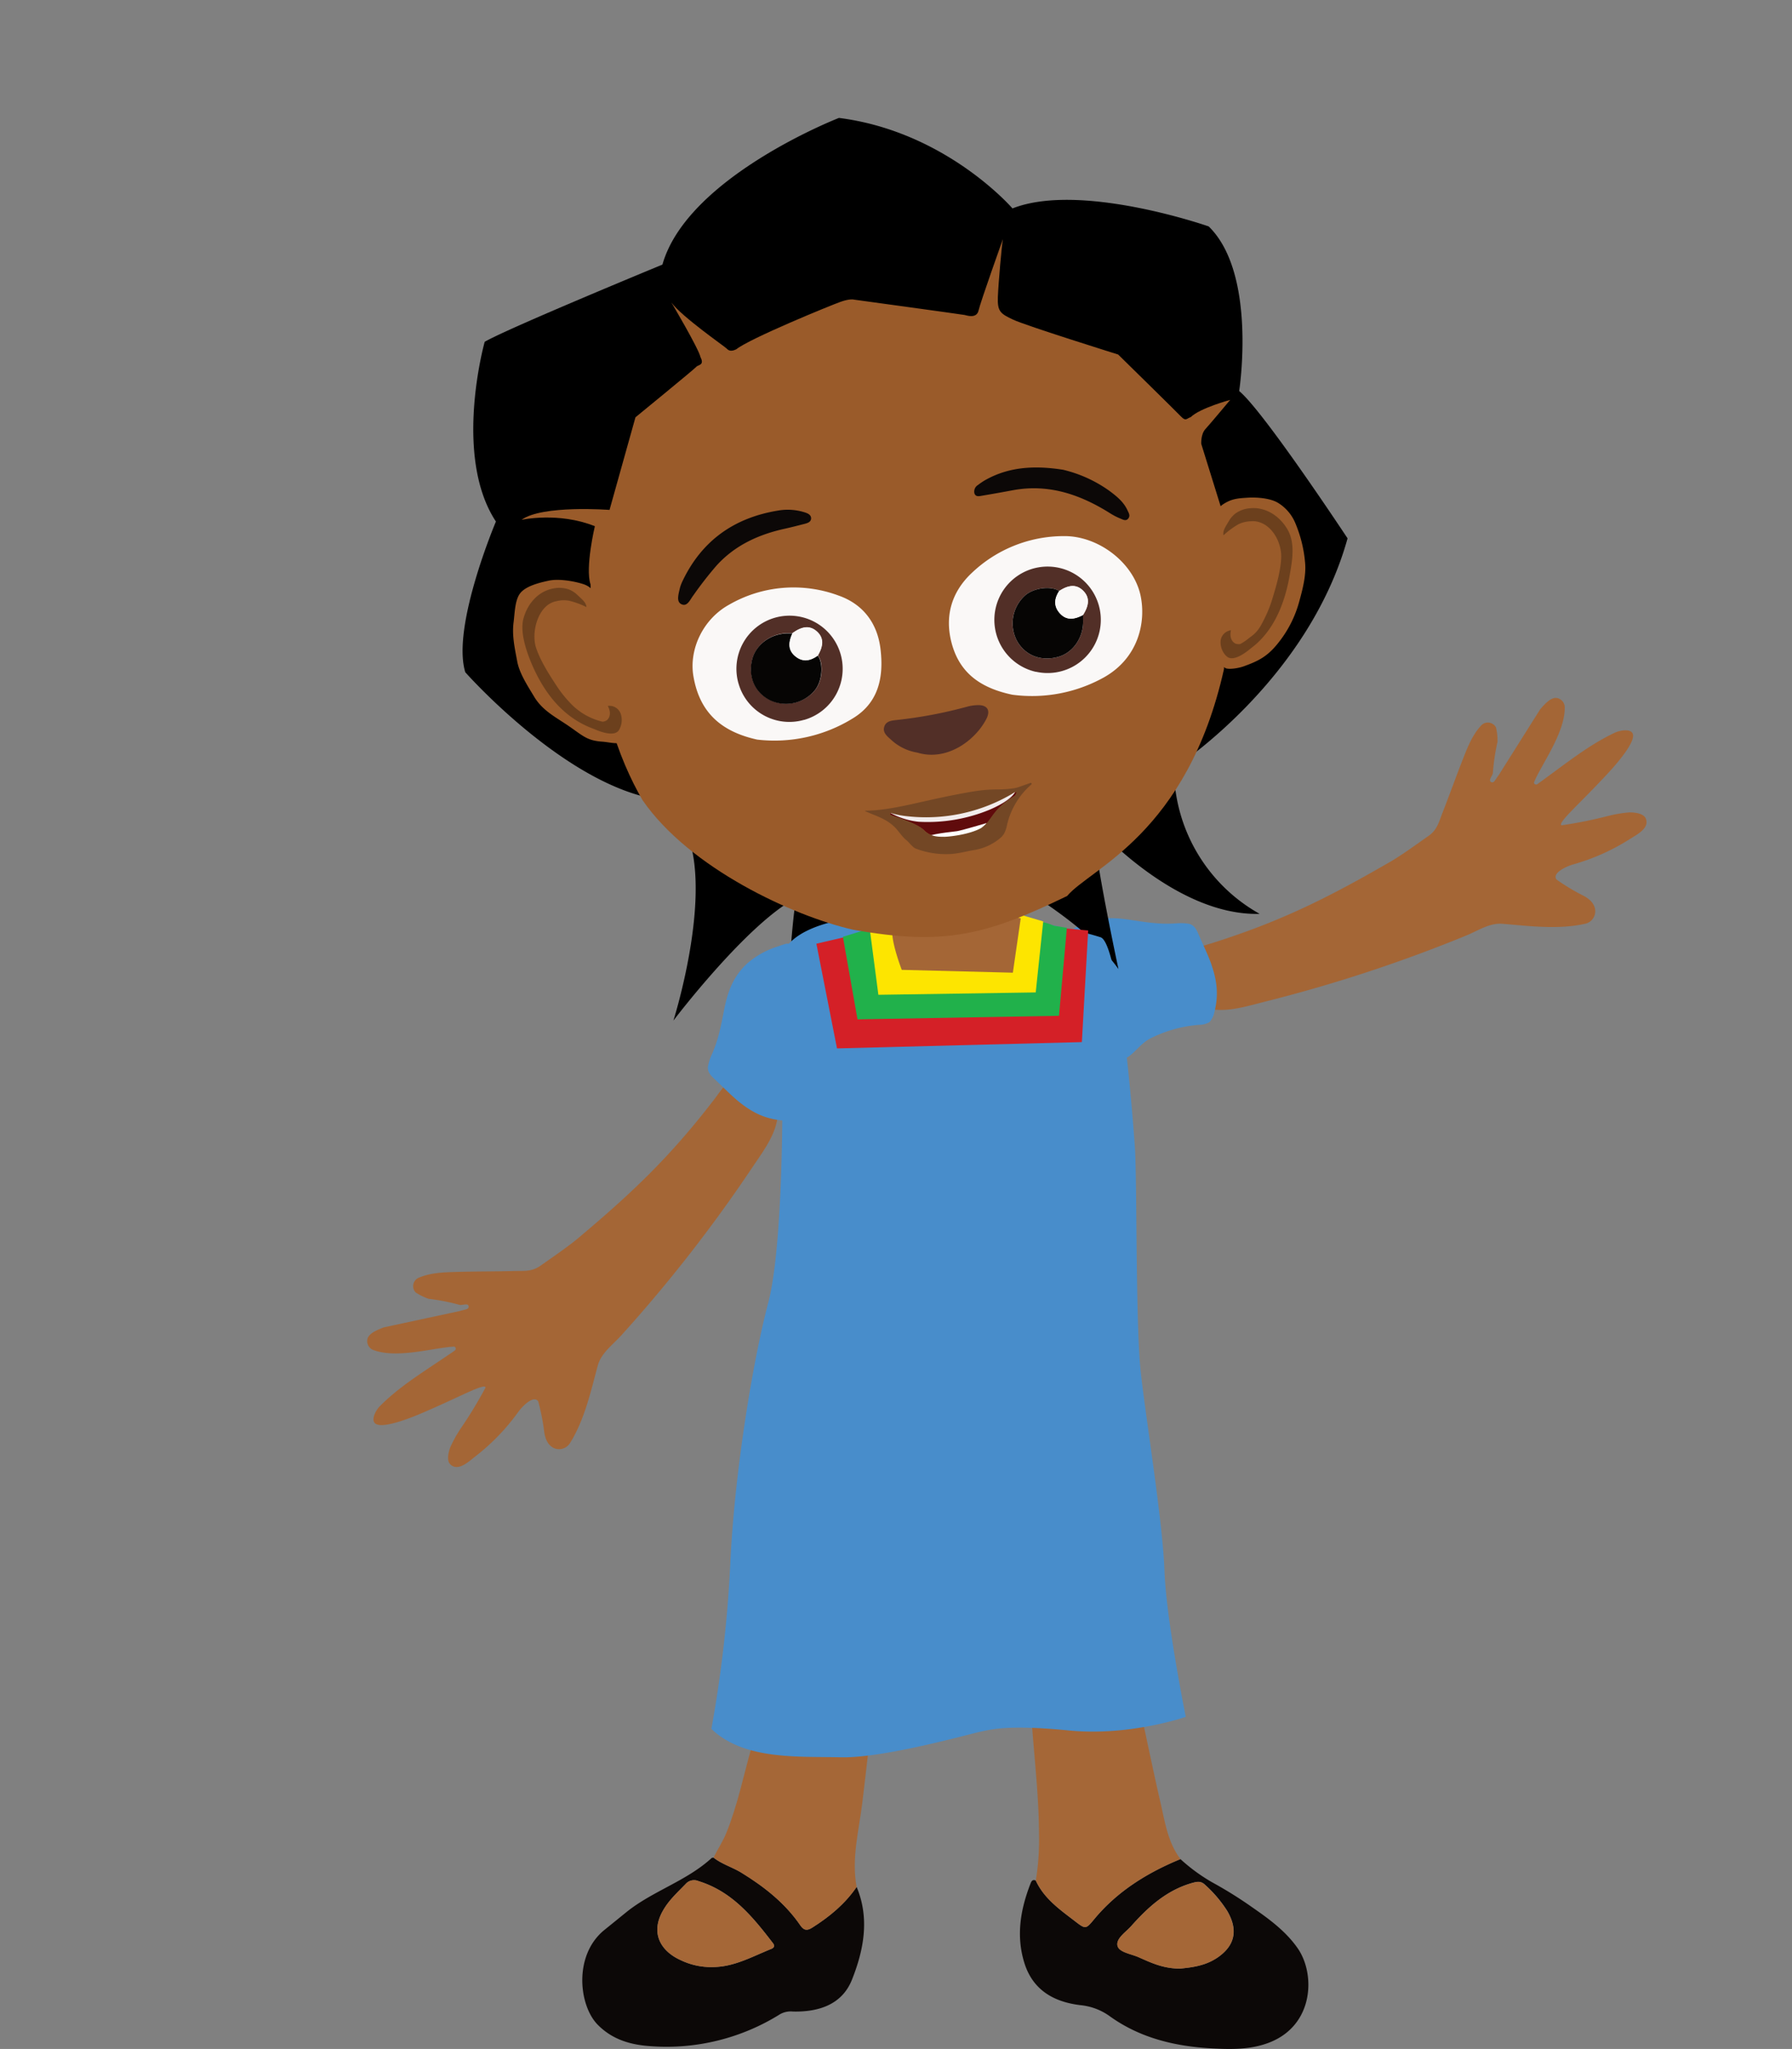 <svg id="Layer_6" data-name="Layer 6" xmlns="http://www.w3.org/2000/svg" viewBox="0 0 559.65 639.77"><rect x="0" y="0" width="559.65" height="639.77" fill="#808080" stroke="none"/><defs><style>.cls-1{fill:#0c0807;}.cls-2{fill:#a56737;}.cls-3{fill:#a46636;}.cls-4{fill:#488dcb;}.cls-5{fill:#d42027;}.cls-6{fill:#21b14b;}.cls-7{fill:#fde500;}.cls-8{fill:#9a5b2a;}.cls-9{fill:#6c401d;}.cls-10{fill:#faf8f7;}.cls-11{fill:#522f27;}.cls-12{fill:#060504;}.cls-13{fill:#600b0c;}.cls-14{fill:#f2ecec;}.cls-15{fill:#fff;}.cls-16{fill:#734725;}</style></defs><title>Akili-waving-6</title><g id="character"><path class="cls-1" d="M335.86,600c3.2,2.46,3.27,2.39,5.91-.79,7.24-8.71,16.55-14.45,26.89-18.71a55.72,55.72,0,0,0,9.93,7.26,129,129,0,0,1,12.55,7.83c5.21,3.62,10.36,7.37,14.08,12.67,5.67,8.06,5.16,24.07-8.77,29.5-5.79,2.26-11.84,2.17-17.87,1.85-11.44-.61-22.37-3.18-31.84-9.94a18.71,18.71,0,0,0-9.27-3.56c-8.39-1-15-4.75-17.61-13.37-2.55-8.36-1.16-16.5,1.92-24.46.27-.7.58-1.59,1.7-1.08C326.11,592.91,331.11,596.34,335.86,600Zm43.76,11.64c6-3.77,7.26-8.79,3.68-14.94a39.15,39.15,0,0,0-7-8.24c-1.24-1.19-2.49-.93-3.91-.54-7.91,2.22-13.72,7.44-19,13.37-1.74,2-5,4-4.35,6.34.56,2,4.32,2.46,6.7,3.54,3.84,1.75,7.69,3.55,12.85,3.52,3.32-.34,7.41-.79,11-3.06Z"/><path class="cls-1" d="M231.48,584.7c7.17,4.4,13.68,9.49,18.48,16.5,1.12,1.63,2.16,1.67,3.72.68,5.38-3.41,10.22-7.38,13.85-12.7,4.14,9.89,2.22,19.73-1.47,29-3.1,7.76-10.41,10.1-18.43,9.91a6.8,6.8,0,0,0-4,.83,66.91,66.91,0,0,1-40.33,10c-6.24-.4-12-2-16.63-6.71-5.93-6-7.63-21.8,2.16-29.65,2.35-1.89,4.69-3.8,7-5.67,8.2-6.51,18.6-9.57,26.4-16.71.13-.12.39-.09.58-.14C225.44,582.08,228.67,583,231.48,584.7Zm9.36,23.86c.94-.37,1.21-1,.53-1.85-6.28-8.19-12.74-16.11-23.19-19.33a3.5,3.5,0,0,0-4.05.88c-2.5,2.6-5.18,5-7,8.18-4.17,7.11-.81,12.83,5.56,15.66A21.89,21.89,0,0,0,223,614.2C229.42,614.08,235,610.9,240.84,608.56Z"/><path class="cls-2" d="M323.48,587.19c2.63,5.72,7.63,9.15,12.38,12.8,3.2,2.46,3.27,2.39,5.91-.79,7.24-8.71,16.55-14.45,26.89-18.71-3.92-5.16-4.8-11.42-6.2-17.47-1.83-7.94-3.48-15.91-5.2-23.87-6.06.42-12.07,1.58-18.19,1.18-5.57-.35-11.15-.65-16.73-1,.86,11.13,2.1,22.23,2.15,33.41A78.57,78.57,0,0,1,323.48,587.19Z"/><path class="cls-2" d="M222.85,580c2.59,2.1,5.82,3,8.63,4.72,7.17,4.4,13.68,9.49,18.48,16.5,1.12,1.63,2.16,1.67,3.72.68,5.38-3.41,10.22-7.38,13.85-12.7-1.67-8.91.71-17.55,1.77-26.28.62-5.07,1.2-10.15,1.79-15.23-12.24,1.14-24.41,1.11-36.41-2-2.52,8.89-4.34,18-7.83,26.6C225.75,575,224.15,577.39,222.85,580Z"/><path class="cls-2" d="M368.58,614.68c3.33-.33,7.42-.78,11-3,6-3.77,7.26-8.79,3.68-14.94a39.15,39.15,0,0,0-7-8.24c-1.24-1.19-2.49-.93-3.91-.54-7.91,2.22-13.72,7.44-19,13.37-1.74,2-5,4-4.35,6.34.56,2,4.32,2.46,6.7,3.54C359.57,612.91,363.42,614.71,368.58,614.68Z"/><path class="cls-2" d="M222.9,614.2c6.52-.12,12.1-3.3,17.94-5.64.94-.37,1.21-1,.53-1.85-6.28-8.19-12.74-16.11-23.19-19.33a3.5,3.5,0,0,0-4.05.88c-2.5,2.6-5.18,5-7,8.18-4.17,7.11-.81,12.83,5.56,15.66A21.94,21.94,0,0,0,222.9,614.2Z"/><path class="cls-3" d="M118.7,439c6.6-6.6,14.21-11,23.34-17.3.5-.34.32-1.23-.29-1.21-5.92.22-17.79,3.9-25.28,1a3,3,0,0,1-1.79-2.83c0-2.15,2.88-3.29,5.13-4.18l23.79-5.12c1.77-.55,2.88-.46,2.74-1.51s-2-.22-2.79-.4a64.08,64.08,0,0,0-9.69-1.9,17.9,17.9,0,0,1-4.06-2,2.87,2.87,0,0,1,.14-4.05,2.8,2.8,0,0,1,1-.6c3.58-1.49,7.57-1.63,11.45-1.74,6-.18,12.07-.13,18-.29,3.13-.09,5.63.32,8.44-1.68,3.53-2.5,8.45-5.82,11.76-8.6,16.86-14.17,28.68-25.37,42.36-43.18,2.63-3.42,5.5-8.24,9.81-8a9,9,0,0,1,4.4,1.67,12.13,12.13,0,0,1,5.53,7.88c1.32,7.05-3.58,13.4-7.83,19.7A458.22,458.22,0,0,1,194,417c-2.73,3-6.26,5.49-7.32,9.42-2.15,7.93-4.1,16.89-8.64,24.13a4,4,0,0,1-5.33,1.47c-1.76-1-2.49-3-2.76-5a67.19,67.19,0,0,0-1.86-9.43c-1.31-2.05-4.78,1.19-6.42,3.54a66.81,66.81,0,0,1-13.26,13.66c-2.47,2-5.47,4.64-7.75,2.47-1.25-1.19-.62-3.82,0-5.44a40.91,40.91,0,0,1,3.37-6,133.91,133.91,0,0,0,7.61-12.58c-.27-1.42-7.84,2.8-17.89,7.13-.68.29-15,6.92-16.87,3.75C116.05,442.74,117.56,440.09,118.7,439Z"/><path class="cls-4" d="M264.05,324.9a15.62,15.62,0,0,1-2.68,4.58c-2.31,2.84.49,1.61-2.51,4.33a40.42,40.42,0,0,0-9.23,12.95,6.68,6.68,0,0,1-1.87,2.7,6.41,6.41,0,0,1-3.24.42c-5.88-.53-9.83-2.64-14.2-6.23-2.53-2.15-4.72-4.44-7.14-6.7-1.18-1.1-2.15-2.1-2.11-3.7a14.9,14.9,0,0,1,1.17-3.85c2.24-5,2.94-9.22,4-14.56,1.19-5.87,3.06-10.19,7-13.91a26.72,26.72,0,0,1,9.57-5.37c4.28-1.49,2.13-.81,6.65-.26a16.55,16.55,0,0,1,11.58,6.43,27.16,27.16,0,0,1,3.14,7,25.35,25.35,0,0,1,1.79,8.24A24.59,24.59,0,0,1,264.05,324.9Z"/><path class="cls-3" d="M504.34,228.77c-8.46,4-15.22,9.61-24.21,16.07-.49.35-1.27-.12-1-.67,2.27-5.52,9.73-15.41,9.55-23.44a3,3,0,0,0-2-2.66c-2.05-.75-4.08,1.59-5.68,3.41L468,242.11c-1.13,1.44-1.4,2.55-2.34,2.06s.47-2,.57-2.75a64.19,64.19,0,0,1,1.45-9.76,17.4,17.4,0,0,0-.47-4.49,2.86,2.86,0,0,0-3.85-1.24,2.83,2.83,0,0,0-.91.74c-2.62,2.86-4.09,6.57-5.51,10.18-2.18,5.54-4.24,11.31-6.41,16.85-1.15,2.91-1.63,5.4-4.46,7.36-3.55,2.47-8.34,6-12.08,8.14-19.06,11-33.6,18.34-55,25.14-4.11,1.32-9.61,2.38-10.82,6.52a8.92,8.92,0,0,0,.07,4.7,12.19,12.19,0,0,0,5.54,7.9c6.21,3.65,13.81,1.22,21.17-.67a460.61,460.61,0,0,0,63-20.69c3.77-1.55,7.29-4,11.35-3.64,8.18.67,17.27,1.87,25.66,0a4,4,0,0,0,3.2-4.54c-.35-2-1.92-3.35-3.74-4.28a65.69,65.69,0,0,1-8.3-5c-1.47-1.92,2.72-4.07,5.51-4.82a66.51,66.51,0,0,0,17.38-7.83c2.68-1.64,6.21-3.56,4.95-6.45-.69-1.57-3.39-1.88-5.11-1.87a40.8,40.8,0,0,0-6.76,1.14,136.44,136.44,0,0,1-14.43,2.89c-1.24-.75,5.31-6.43,12.77-14.4.51-.54,11.62-11.83,9.27-14.55C508.8,227.55,505.79,228.08,504.34,228.77Z"/><path class="cls-4" d="M345.29,331.93a15.27,15.27,0,0,0,5.22-1c3.46-1.2,5.12-4.77,8.7-6.66A40.77,40.77,0,0,1,374.53,320a6.63,6.63,0,0,0,3.17-.83,6.41,6.41,0,0,0,1.5-2.9c1.5-5.71.86-10.15-1-15.47-1.12-3.13-2.57-5.95-3.86-9-.64-1.48-1.26-2.76-2.78-3.29a15,15,0,0,0-4-.21c-5.42.43-9.68-.36-15.09-1.15-5.93-.87-10.63-.59-15.48,1.88a26.44,26.44,0,0,0-8.27,7.19,29.64,29.64,0,0,0-6.29,11.94,16.57,16.57,0,0,0,2.1,13.05,26.38,26.38,0,0,0,5.49,5.32,18.61,18.61,0,0,0,15.33,5.38Z"/><path d="M306.68,270.15s30.9,15.75,42.62,32.44c0,0-7.54-35.06-7.85-45.36,0,0,25.22,28.86,51.94,28.12a52.27,52.27,0,0,1-26.76-45.5S408.37,213,420.85,168.1c0,0-26.19-39.68-33.85-46,0,0,5.67-36.6-9.52-51.4,0,0-40-14-61.28-5.62,0,0-20.67-24-54.19-28.26,0,0-47.37,18.39-55.13,45.8,0,0-48.51,20-55.51,24.11,0,0-10,35.62,3.51,56.12,0,0-13.92,32.83-9.57,47.05,0,0,28.91,32.73,57,39.13s8,69.64,8,69.64,22.76-30.05,38.27-38.26c0,0-2.82,19.06-2,37.05C246.65,317.47,271.07,268.47,306.68,270.15Z"/><path class="cls-4" d="M370.32,536.09s-17.55,6.1-36.39,4.25-24.2-.37-27.71.37-30.29,8.31-43.59,8-30.3.92-40.46-8.87a392.37,392.37,0,0,0,5.91-51.72c1.3-28.26,7-63,11.83-81.28s4.43-65.94,4.43-65.94-5.43-34.07.37-44c6.28-10.71,29.18-12,50.61-11.82s42.67,5.73,48.4,7.58,10,54.86,10.71,65.57.19,55.42,1.85,70.38,6.83,46.36,7.39,61.88S370.32,536.09,370.32,536.09Z"/><polygon class="cls-5" points="254.96 294.67 266.32 292.02 333.31 289.93 339.84 290.54 337.87 325.39 261.4 327.36 254.96 294.67"/><path class="cls-6" d="M263.24,292.51l8.9-2.74L325.8,288c1.2.06,3.57,1.23,3.69,1.1l3.7.62-2.46,27.46-62.93,1.11Z"/><polygon class="cls-7" points="271.59 289.77 283.5 286.26 319.15 285.74 325.8 287.71 323.46 309.88 274.32 310.62 271.59 289.77"/><path class="cls-3" d="M316.32,303.72l2.46-17s-5.66-.73-7.63-5.54-4.56-10.83-17-10.34c-12,.47-9,5.78-9.54,8a53.47,53.47,0,0,0-.93,5.64s0,3.42-4.06,4.52c-3,.83,2,13.83,2,13.83Z"/><path class="cls-8" d="M381.79,159.93l-6.63-21.33s-.2-3,1.31-4.64,7.73-9.1,7.73-9.1-9.42,2.54-12.35,5.4c-1.21.34-1.46,1.43-3-.19s-19.64-19.37-19.64-19.37-28.78-9-32.76-10.87-5-2.52-4.81-7.16,1.21-15.89,1.56-18c0,0-7,19.63-7.59,22.27s-3.64,1.57-4.36,1.41-34.53-4.79-34.53-4.79-1.17-.39-4.2.68-28.37,11.44-32.55,14.81c-1.56.77-2.38.48-3-.19s-14-9.9-17.3-14.42c0,0,8.48,14.3,9.11,17.1,1.31,2.57-.79,2.34-1.32,3s-19,15.76-19,15.76l-8.1,28.92s-21-1.62-27.48,3.09c0,0,11.57-2.55,22.9,2,0,0-3.08,12.94-1.36,18.16,1,34.57,9,54.84,16.23,67.35,14.65,21.27,47.07,36.23,65.8,40.49,28.33,5,41.27,1.83,66.82-10.54,7.29-8.7,37.47-19.25,49-70.9Z"/><path class="cls-8" d="M388.45,208.05c-1.75.63-4.45,1-5.54.64-1.58-.66-2.65-2.66-3.65-4-4.48-6.38-4.36-14.79-4.09-22.57l.28-7.12a40.75,40.75,0,0,1,1.12-9.4,14.32,14.32,0,0,1,5.2-8c2.67-1.81,4.57-2,7.8-2.19,2.82-.2,7.15.12,9.58,1.61a13.51,13.51,0,0,1,5.44,6.45,40.74,40.74,0,0,1,3,12.24c.37,3.87-.74,8.16-1.77,11.9A35.47,35.47,0,0,1,399,201C395.66,205.15,392.76,206.48,388.45,208.05Z"/><path class="cls-9" d="M390.55,162.77a9.47,9.47,0,0,0-3.73.9,25.44,25.44,0,0,0-4.71,3.47c-.31-1.39.59-2.61,1.7-4.49a8,8,0,0,1,2.07-2.35,9,9,0,0,1,4.41-1.59c4.89-.53,9.35,2.36,11.82,6.64s1.47,9.78.6,14.63c-2.07,11.59-6.75,18.54-12,22.41-.23.16-4.77,4.28-7.23,2.84a4.15,4.15,0,0,1-.86-.76,6.09,6.09,0,0,1-1.42-4.31,3.72,3.72,0,0,1,3.23-3.36c-.38,1.67-.09,3.41,1.45,4.18a2.94,2.94,0,0,0,1.5.09,17.42,17.42,0,0,0,2.91-2c2.44-1.69,3.22-3.15,4.54-5.78a37.58,37.58,0,0,0,2.29-5.54c1.2-3.9,2.8-9,3-13.56s-2.63-10.1-7.2-11.24A6.48,6.48,0,0,0,390.55,162.77Z"/><path class="cls-8" d="M188.16,231.59c1.87.12,4.69.88,5.59.14,1.34-1.07,1.84-3.25,2.4-4.87,2.53-7.37.08-15.41-2.37-22.81l-2.22-6.74a41.05,41.05,0,0,0-3.66-8.73c-1.66-2.7-2.68-5.2-5.69-6.18s-7.8-1.78-10.94-1.07c-2.76.6-6.69,1.56-8.59,3.64s-1.9,6.41-2.29,9.39c-.53,4.12.39,8.15,1.15,12.22.73,3.83,3.37,7.76,5.35,11.08,2.74,4.46,6.92,6.37,11.2,9.37S183.56,231.27,188.16,231.59Z"/><path class="cls-9" d="M173.83,187.71a9.16,9.16,0,0,1,3.83-.15,25.66,25.66,0,0,1,5.49,2c-.09-1.43-1.3-2.34-2.88-3.84a8.08,8.08,0,0,0-2.69-1.7,9.14,9.14,0,0,0-4.67-.29c-4.86.85-8.29,4.87-9.49,9.65s1.73,12.28,3.91,16.7c5.2,10.55,11.91,15.24,18,17.48.28.06,5.77,2.79,7.73.73a3.62,3.62,0,0,0,.58-1,6,6,0,0,0,.17-4.53,3.71,3.71,0,0,0-4-2.33c.84,1.49,1,3.26-.23,4.42a2.82,2.82,0,0,1-1.4.5,20.2,20.2,0,0,1-10.41-6.18,36.48,36.48,0,0,1-3.72-4.69c-2.24-3.41-5.18-7.84-6.63-12.21s.21-11.41,4.29-13.78A6.2,6.2,0,0,1,173.83,187.71Z"/><path class="cls-10" d="M297.18,200.73c-2.2-8.37,0-15.87,6.26-21.78a41.62,41.62,0,0,1,28.72-11.55c10.77-.17,21.88,8.23,24.06,18.64,1.73,8.29-.7,19.44-11.49,25.49a46.23,46.23,0,0,1-28.6,5.39C305.29,214.64,299.47,209.39,297.18,200.73Z"/><path class="cls-10" d="M216.55,211.11c-1.4-8.32,2.94-17.68,11-22.21A40.31,40.31,0,0,1,262,186c7.59,2.7,12.07,8.66,13,16.77,1,8.57-.53,16.52-8.52,21.45a46.58,46.58,0,0,1-30,6.72C224.38,228.28,218.33,221.67,216.55,211.11Z"/><path class="cls-11" d="M310.94,189.94a16.62,16.62,0,1,1,12.63,19.82l-.15,0A16.64,16.64,0,0,1,310.94,189.94Zm27.37-5.46c-2-2-4.38-2-7.52.05-2.69-1.72-8.14-.94-10.77,1.51a11.7,11.7,0,0,0-2.45,14c2.57,4.62,7.52,6.57,12.92,5.06,4.72-1.31,8-6.18,7.76-11.57,0-.49,0-1,0-1.49C340.26,188.84,340.29,186.48,338.31,184.48Z"/><path class="cls-12" d="M330.79,184.53c-2.69-1.72-8.14-.94-10.77,1.51a11.7,11.7,0,0,0-2.45,14c2.57,4.62,7.52,6.57,12.92,5.06,4.72-1.31,8-6.18,7.76-11.57,0-.49,0-1,0-1.49-2.46,1.29-4.94,1.9-7.09-.4S329.19,187,330.79,184.53Z"/><path class="cls-10" d="M330.79,184.53c-1.59,2.45-1.81,4.89.3,7.11s4.66,1.68,7.09.39c2.05-3.19,2.08-5.56.1-7.56S333.92,182.48,330.79,184.53Z"/><path class="cls-11" d="M230.63,213.4a16.59,16.59,0,1,1,20.52,11.38l-.09,0a16.51,16.51,0,0,1-20.41-11.33Zm16.91-15.69-1.5,0c-5.41.07-10,3.59-11.14,8.36-1.24,5.47,1,10.32,5.76,12.59a11.66,11.66,0,0,0,13.87-3.19c2.31-2.75,2.77-8.28.92-10.83,1.89-3.23,1.78-5.63-.34-7.51s-4.52-1.68-7.6.54Z"/><path class="cls-12" d="M255.4,204.7c1.85,2.55,1.38,8.07-.93,10.83a11.66,11.66,0,0,1-13.87,3.19c-4.75-2.31-7-7.15-5.75-12.59,1.08-4.77,5.74-8.28,11.13-8.36l1.5,0c-1.15,2.52-1.63,5,.78,7.08S253.07,206.4,255.4,204.7Z"/><path class="cls-10" d="M255.4,204.7c-2.35,1.72-4.79,2.05-7.11.08s-1.94-4.54-.78-7.08c3.08-2.22,5.44-2.38,7.53-.51S257.27,201.46,255.4,204.7Z"/><path class="cls-13" d="M317,248.48s1.51-2.11-.91-.51a52.9,52.9,0,0,1-32.59,6.93,27.89,27.89,0,0,1-5.2-1c-.49-.06-.6.42.21.74s8,2.45,10.21,4.71,5.42,1.94,6.17,2,7.57-.5,11.61-2.72C310.26,255.87,309.74,252.84,317,248.48Z"/><path class="cls-14" d="M317.27,246.66s-.18,2.74-8.29,6.2a50.66,50.66,0,0,1-22.13,3.73,23.51,23.51,0,0,1-9-2.87Z"/><path class="cls-15" d="M308.11,257s-7.59,2.25-9.17,2.52-8.51.78-10.6,2.19S305.64,264.47,308.11,257Z"/><path class="cls-16" d="M270,253.14c2.64,1.42,6.57,2.18,9.65,5.35.93,1,2.37,3.07,3.42,3.85.83.63,1.95,2.26,2.93,2.63a26.53,26.53,0,0,0,10.32,1.72c2.69-.06,5.32-.84,7.92-1.27a16.78,16.78,0,0,0,8-3.62,5.71,5.71,0,0,0,1.26-1.38,9,9,0,0,0,1-2.85,23.77,23.77,0,0,1,7.61-12.63.27.27,0,0,0,0-.39.29.29,0,0,0-.29-.08l-3.67,1.29a9,9,0,0,1-1.91.43,35.27,35.27,0,0,1-4.59.31,44.49,44.49,0,0,0-6.42.44c-2.92.41-8.55,1.52-11.41,2.14C284.72,251,277.41,253.11,270,253.14Zm8.24.74a28.59,28.59,0,0,0,5.2,1A53,53,0,0,0,316,247.93c2.42-1.6.91.52.91.52-7.24,4.35-6.73,7.38-10.51,10.11-4.05,2.23-10.89,2.77-11.61,2.72s-4,.3-6.18-2-9.41-4.41-10.21-4.71S277.76,253.83,278.25,253.88Z"/><path class="cls-11" d="M286.5,235c9.1,2.78,17.95-3.66,21.49-10.41,1.49-2.83.35-4.54-2.81-4.41a13.75,13.75,0,0,0-3,.44A139.77,139.77,0,0,1,280,224.82c-1.49.17-3.21.3-3.81,2-.64,1.84.78,3,2,4.07A15.73,15.73,0,0,0,286.5,235Z"/><path class="cls-1" d="M332,146.68c-8.12-1.27-16.62-1.22-24.55,3.37a21.09,21.09,0,0,0-2,1.37,2.41,2.41,0,0,0-1.14,2.6c.41,1.28,1.63.89,2.59.73q4.75-.8,9.49-1.69c11.16-2.05,21,1.37,30.28,7.19a20.32,20.32,0,0,0,3.21,1.66c.77.31,1.75.93,2.48,0s.12-1.76-.24-2.57c-1.21-2.67-3.47-4.45-5.7-6.11A41.27,41.27,0,0,0,332,146.68Z"/><path class="cls-1" d="M212.38,183.44c-.5,2.19-1.24,4.44.45,5.23,1.85.88,2.73-1.53,3.72-2.79a115.85,115.85,0,0,1,7.24-9.3c5.8-6.38,13.21-9.72,21.45-11.52,2.07-.46,4.13-1,6.17-1.52.86-.23,1.88-.59,1.9-1.67s-1-1.58-2-1.89a17.67,17.67,0,0,0-8.36-.55c-13.67,2.24-23.77,9.38-29.79,22A13.17,13.17,0,0,0,212.38,183.44Z"/></g></svg>